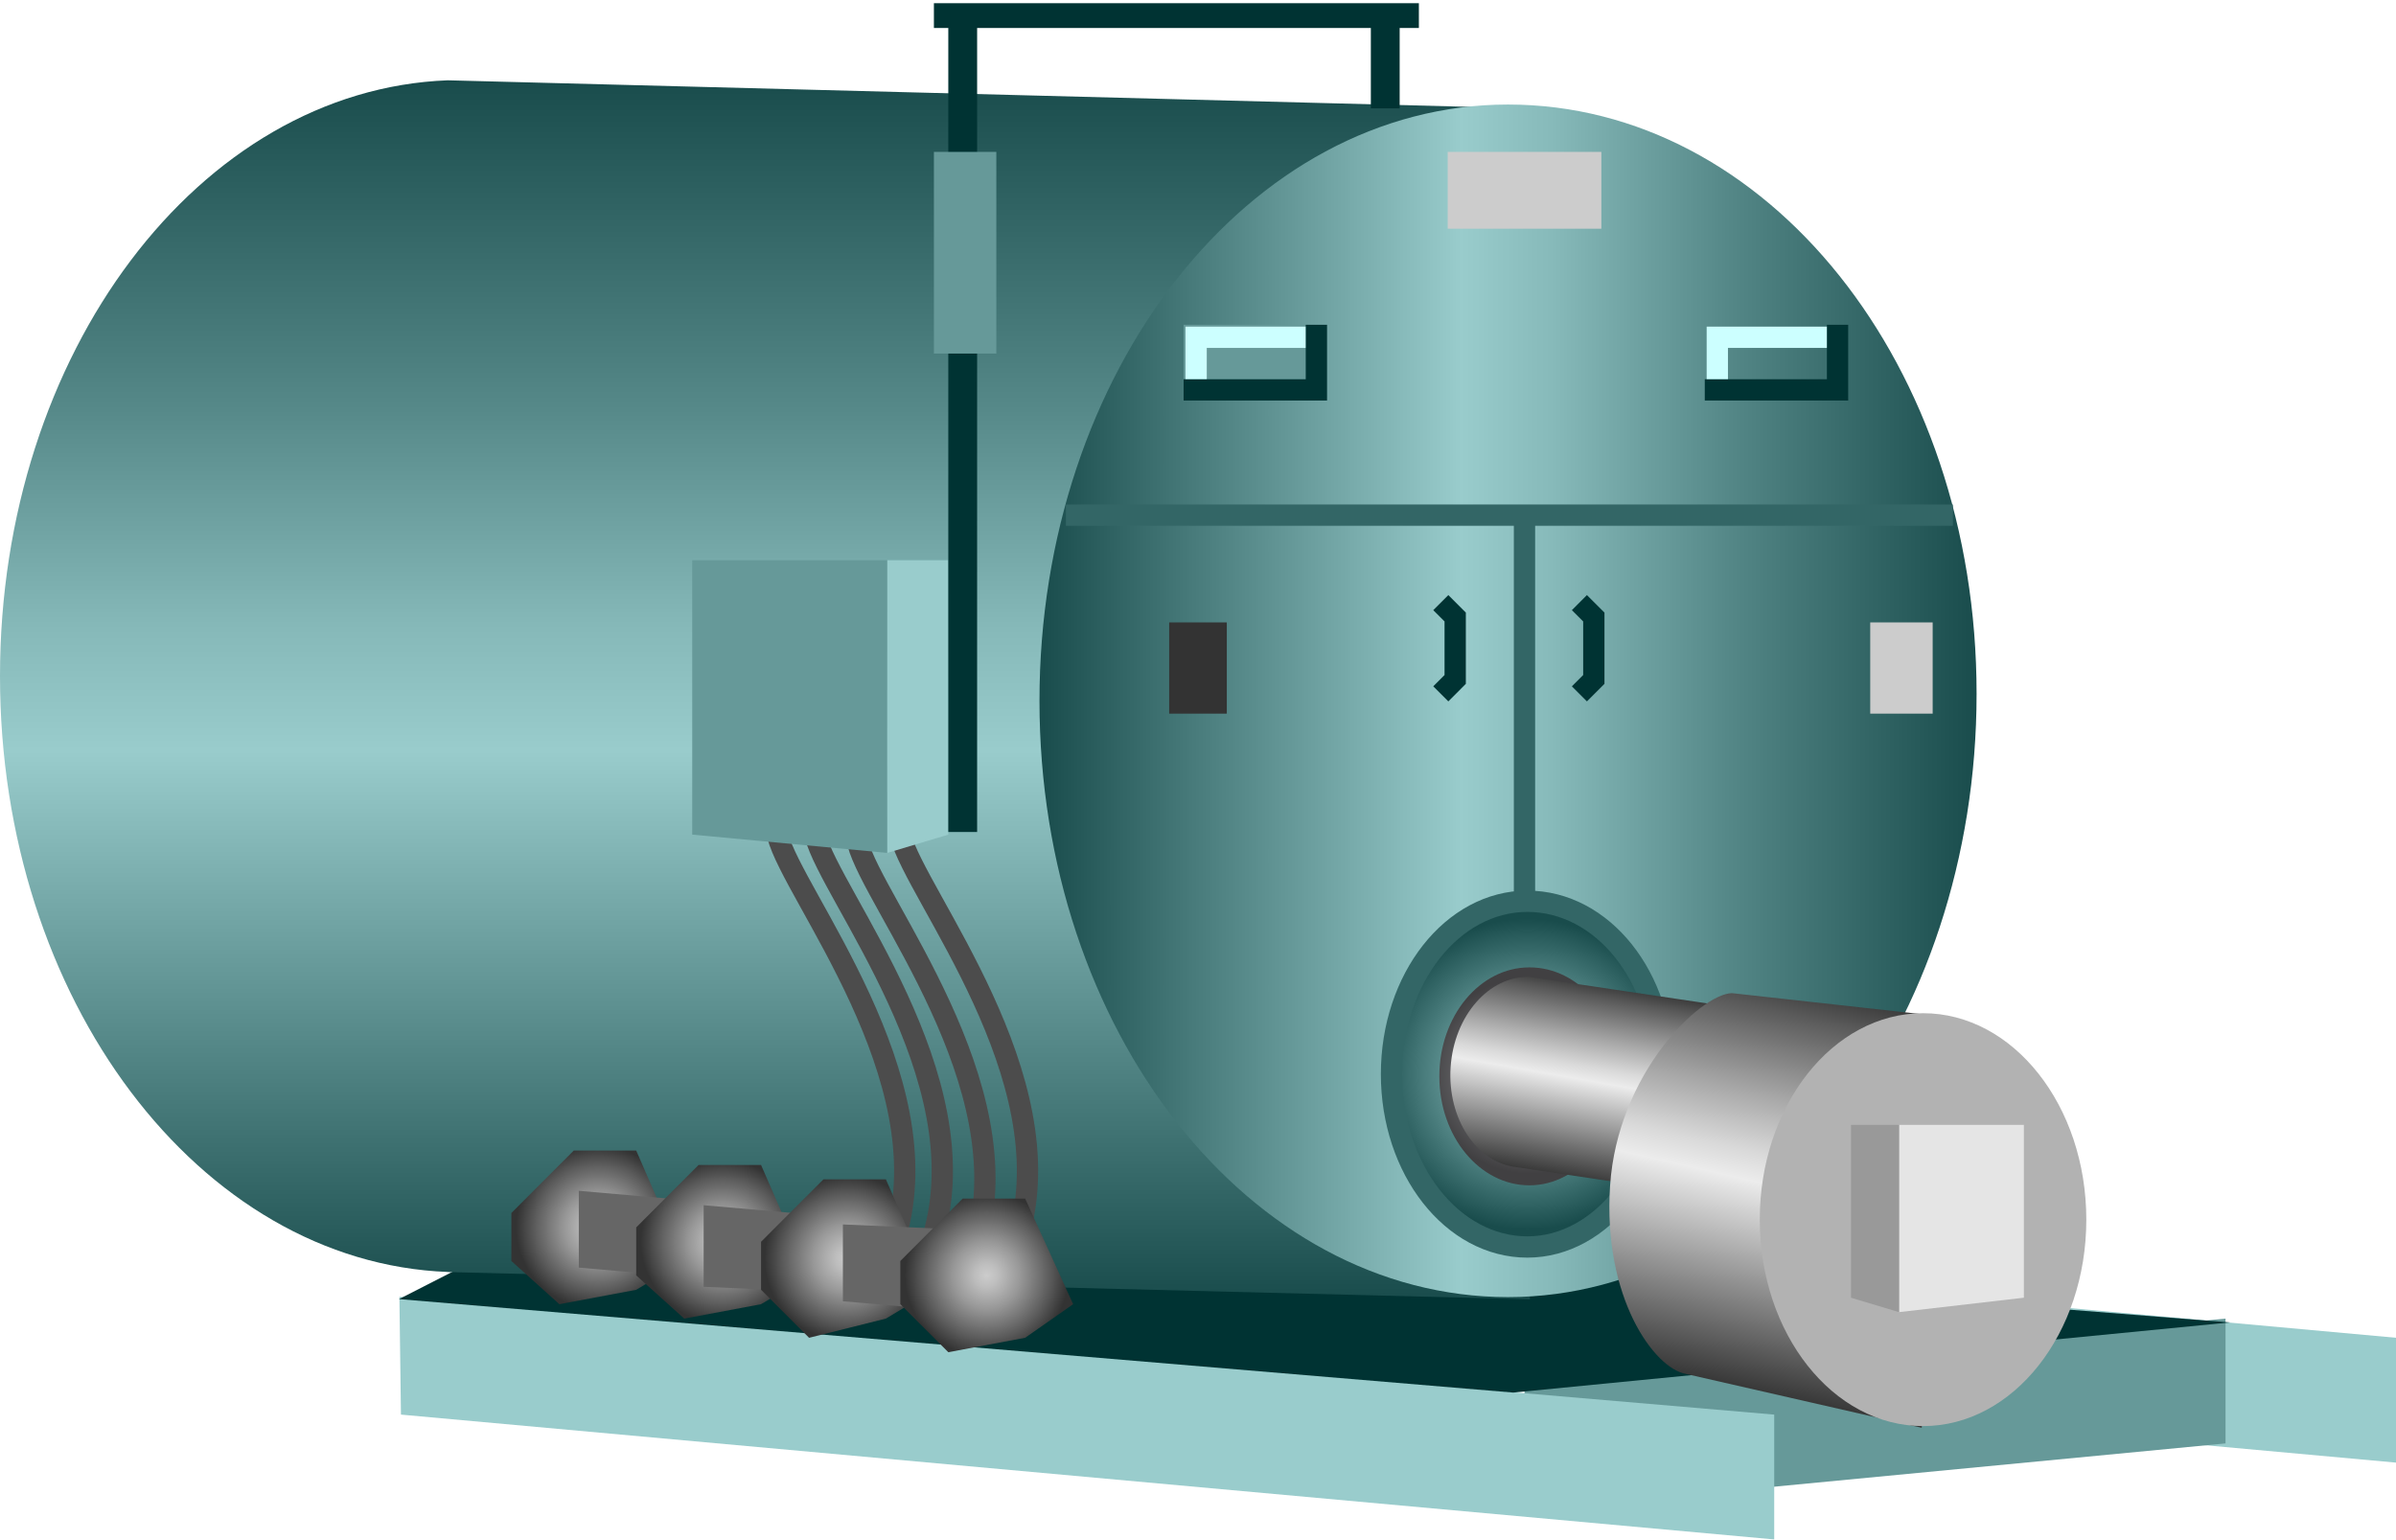 <!DOCTYPE svg PUBLIC "-//W3C//DTD SVG 1.1//EN" "http://www.w3.org/Graphics/SVG/1.1/DTD/svg11.dtd"><svg version="1.1" xmlns="http://www.w3.org/2000/svg" xmlns:xlink="http://www.w3.org/1999/xlink" width="112px" height="72px" viewBox="0 0 112.5 72.26" enable-background="new 0 0 112.5 72.26" xml:space="preserve">
<g id="Group_BaseBody">
	<path fill="#99CCCC" d="M48.134,56.927l64.366,5.861v5.862l-64.366-5.862V56.927z" />
	<path fill="#669999" d="M71.58,70.905l32.916-3.156v-5.861L71.58,65.044V70.905z" />
	<path fill="#99CCCC" d="M18.753,60.865l64.552,5.531v5.862l-64.479-5.862L18.753,60.865z" />
	<path fill="#003333" d="M18.734,60.972L22.4,59.1l50,0.401l32.295,2.567l-33.647,3.294L18.734,60.972z" />
</g>
<g id="Group_BoilerBody">
	<linearGradient id="SVGID_1_" gradientUnits="userSpaceOnUse" x1="36.682" y1="60.982" x2="36.682" y2="3.74">
		<stop offset="0" style="stop-color:#194C4C" />
		<stop offset="0.45" style="stop-color:#99CCCC" />
		<stop offset="0.55" style="stop-color:#86B9B9" />
		<stop offset="0.73" style="stop-color:#568989" />
		<stop offset="0.77" style="stop-color:#4C7F7F" />
		<stop offset="1" style="stop-color:#194C4C" />
	</linearGradient>
	<path fill="url(#SVGID_1_)" d="M73.363,5.1L21.022,3.74C9.354,4.188,0,16.539,0,31.719s9.354,27.53,21.022,27.979v0.004   l50.809,1.281L73.363,5.1z" />
	<linearGradient id="SVGID_2_" gradientUnits="userSpaceOnUse" x1="48.807" y1="32.878" x2="92.807" y2="32.878">
		<stop offset="0" style="stop-color:#194C4C" />
		<stop offset="0.45" style="stop-color:#99CCCC" />
		<stop offset="0.55" style="stop-color:#86B9B9" />
		<stop offset="0.73" style="stop-color:#568989" />
		<stop offset="0.77" style="stop-color:#4C7F7F" />
		<stop offset="1" style="stop-color:#194C4C" />
	</linearGradient>
	<path fill="url(#SVGID_2_)" d="M92.807,32.55c0,15.465-9.85,28.328-22,28.328s-22-12.535-22-28c0-15.464,9.85-28,22-28   S92.807,17.086,92.807,32.55z" />
	<radialGradient id="SVGID_3_" cx="71.715" cy="50.407" r="7.3" gradientUnits="userSpaceOnUse">
		<stop offset="0" style="stop-color:#99CCCC" />
		<stop offset="0.16" style="stop-color:#8BBEBE" />
		<stop offset="0.47" style="stop-color:#659898" />
		<stop offset="0.89" style="stop-color:#295C5C" />
		<stop offset="1" style="stop-color:#194C4C" />
	</radialGradient>
	<path fill="url(#SVGID_3_)" stroke="#336666" d="M78.093,50.312c0,4.483-2.855,8.213-6.378,8.213c-3.523,0-6.379-3.634-6.379-8.117   c0-4.484,2.855-8.118,6.379-8.118C75.237,42.29,78.093,45.829,78.093,50.312z" />
	
		<radialGradient id="SVGID_4_" cx="71.394" cy="50.554" r="5.244" gradientTransform="matrix(0.924 0 0 0.877 5.873 6.15)" gradientUnits="userSpaceOnUse">
		<stop offset="0" style="stop-color:#939598" />
		<stop offset="0.23" style="stop-color:#85878A" />
		<stop offset="0.65" style="stop-color:#626265" />
		<stop offset="1" style="stop-color:#414042" />
	</radialGradient>
	<path fill="url(#SVGID_4_)" d="M76.044,50.452c0,2.826-1.895,5.178-4.232,5.178c-2.337,0-4.231-2.292-4.231-5.117   c0-2.826,1.895-5.118,4.231-5.118C74.149,45.394,76.044,47.626,76.044,50.452z" />
</g>
<g id="Group_FuelBurner">
	
		<linearGradient id="SVGID_5_" gradientUnits="userSpaceOnUse" x1="76.134" y1="55.766" x2="77.138" y2="46.574" gradientTransform="matrix(0.998 0.066 -0.066 0.998 3.103 -5.122)">
		<stop offset="0" style="stop-color:#383838" />
		<stop offset="0.5" style="stop-color:#ECECEC" />
		<stop offset="0.57" style="stop-color:#D9D9D9" />
		<stop offset="0.71" style="stop-color:#A8A8A8" />
		<stop offset="0.92" style="stop-color:#5A5A5A" />
		<stop offset="1" style="stop-color:#383838" />
	</linearGradient>
	<path fill="url(#SVGID_5_)" d="M84.336,47.71l-12.523-1.867c-1.896-0.053-3.542,1.819-3.702,4.243   c-0.159,2.426,1.228,4.497,3.114,4.693l0,0L83.5,56.618L84.336,47.71z" />
	
		<linearGradient id="SVGID_6_" gradientUnits="userSpaceOnUse" x1="87.149" y1="60.325" x2="87.674" y2="51.397" gradientTransform="matrix(0.79 0.052 -0.142 2.155 22.247 -69.255)">
		<stop offset="0" style="stop-color:#383838" />
		<stop offset="0.5" style="stop-color:#ECECEC" />
		<stop offset="0.57" style="stop-color:#D9D9D9" />
		<stop offset="0.71" style="stop-color:#A8A8A8" />
		<stop offset="0.92" style="stop-color:#5A5A5A" />
		<stop offset="1" style="stop-color:#383838" />
	</linearGradient>
	<path fill="url(#SVGID_6_)" d="M91.695,47.754l-10.382-1.149c-1.51,0.058-5.371,3.813-5.715,9.048   c-0.346,5.238,2.072,8.579,3.562,8.833l11.071,2.529L91.695,47.754z" />
	<ellipse fill="#B2B2B2" cx="90.293" cy="57.241" rx="7.666" ry="9.694" />
</g>
<g id="Group_ControlPanel">
	<path fill="#669999" d="M55.574,15.219h5.862v2.931h-5.862V15.219z" />
	<path fill="none" stroke="#CCFFFF" d="M56.162,18.738v-2.931h5.862" />
	<path fill="none" stroke="#003333" d="M55.574,18.277h6.235v-3.057" />
	<path fill="none" stroke="#CCFFFF" d="M80.633,18.738v-2.931h5.861" />
	<path fill="none" stroke="#003333" d="M80.045,18.277h6.234v-3.057" />
	<path fill="#E5E5E5" d="M89.166,52.791h5.861v8.116l-5.861,0.677V52.791z" />
	<path fill="#999999" d="M89.166,52.791h-2.255v8.116l2.255,0.677V52.791z" />
	<path fill="none" stroke="#4C4C4C" d="M42.282,39.218c0.719,2.796,7.753,11.325,5.53,18.824" />
	<path fill="none" stroke="#4C4C4C" d="M40.282,39.571c0.719,2.796,7.753,11.325,5.53,18.824" />
	<path fill="none" stroke="#4C4C4C" d="M38.282,39.218c0.719,2.796,7.753,11.325,5.53,18.824" />
	<path fill="none" stroke="#4C4C4C" d="M36.518,39.218c0.719,2.796,7.753,11.325,5.53,18.824" />
</g>
<g id="Group_ControlCircuitJunctionBox">
	<path fill="#669999" d="M32.502,26.277h9.161v13.742l-9.161-0.858V26.277z" />
	<path fill="#99CCCC" d="M44.526,26.277h-2.863v13.742l2.863-0.858V26.277z" />
</g>
<g id="Group_Doors">
	<path fill="none" stroke="#336666" d="M71.58,42.63V24.512" />
	<line fill="none" stroke="#336666" x1="50.047" y1="24.159" x2="91.694" y2="24.159" />
</g>
<g id="Group_InspectionLadder">
	<path fill="#003333" d="M44.526,0.931h1.353v38.107h-1.353V0.931z" />
	<path fill="#003333" d="M66.621,0.12v1.162H43.85V0.12H66.621z" />
	<path fill="#003333" d="M64.366,0.931h1.353v4.125h-1.353V0.931z" />
	<path fill="#669999" d="M43.85,7.102h2.931v9.47H43.85V7.102z" />
</g>
<g id="Group_FuelHeatingFilteringSystems">
	<radialGradient id="SVGID_7_" cx="28.069" cy="57.604" r="3.839" gradientUnits="userSpaceOnUse">
		<stop offset="0" style="stop-color:#CCCCCC" />
		<stop offset="0.14" style="stop-color:#BEBEBE" />
		<stop offset="0.41" style="stop-color:#989898" />
		<stop offset="0.77" style="stop-color:#5C5C5C" />
		<stop offset="1" style="stop-color:#333333" />
	</radialGradient>
	<path fill="url(#SVGID_7_)" d="M26.941,53.997h2.931l2.255,5.186l-2.255,1.353l-3.607,0.676l-2.254-2.028v-2.255L26.941,53.997z" />
	<path fill="#666666" d="M27.177,55.887l5.186,0.451v3.607l-5.186-0.451V55.887z" />
	<radialGradient id="SVGID_8_" cx="33.93" cy="58.28" r="3.839" gradientUnits="userSpaceOnUse">
		<stop offset="0" style="stop-color:#CCCCCC" />
		<stop offset="0.14" style="stop-color:#BEBEBE" />
		<stop offset="0.41" style="stop-color:#989898" />
		<stop offset="0.77" style="stop-color:#5C5C5C" />
		<stop offset="1" style="stop-color:#333333" />
	</radialGradient>
	<path fill="url(#SVGID_8_)" d="M32.803,54.673h2.931l2.254,5.186l-2.254,1.353l-3.607,0.677l-2.255-2.029v-2.254L32.803,54.673z" />
	<path fill="#666666" d="M33.039,56.564l5.185,0.451v3.606l-5.185-0.226V56.564z" />
	<radialGradient id="SVGID_9_" cx="39.792" cy="59.069" r="3.893" gradientUnits="userSpaceOnUse">
		<stop offset="0" style="stop-color:#CCCCCC" />
		<stop offset="0.14" style="stop-color:#BEBEBE" />
		<stop offset="0.41" style="stop-color:#989898" />
		<stop offset="0.77" style="stop-color:#5C5C5C" />
		<stop offset="1" style="stop-color:#333333" />
	</radialGradient>
	<path fill="url(#SVGID_9_)" d="M38.665,55.349h2.931l2.254,5.186l-2.254,1.353l-3.607,0.901l-2.254-2.254V58.28L38.665,55.349z" />
	<path fill="#666666" d="M39.577,57.466l5.185,0.226v3.833l-5.185-0.451V57.466z" />
	<radialGradient id="SVGID_10_" cx="46.33" cy="59.858" r="3.839" gradientUnits="userSpaceOnUse">
		<stop offset="0" style="stop-color:#CCCCCC" />
		<stop offset="0.14" style="stop-color:#BEBEBE" />
		<stop offset="0.41" style="stop-color:#989898" />
		<stop offset="0.77" style="stop-color:#5C5C5C" />
		<stop offset="1" style="stop-color:#333333" />
	</radialGradient>
	<path fill="url(#SVGID_10_)" d="M45.203,56.251h2.931l2.254,4.96l-2.254,1.578l-3.607,0.677l-2.254-2.255v-2.028L45.203,56.251z" />
</g>
<g id="Group_MotorWiringBox">
	<path fill="#333333" d="M54.897,29.197h2.705v4.283h-2.705V29.197z" />
</g>
<g id="Group_DoorHandles">
	<path fill="none" stroke="#003333" d="M67.65,32.551l0.676-0.677v-2.931l-0.676-0.676" />
	<path fill="none" stroke="#003333" d="M74.158,32.551l0.677-0.677v-2.931l-0.677-0.676" />
</g>
<g id="Group_Nameplate">
	<path fill="#CCCCCC" d="M67.974,7.102h7.214v3.607h-7.214V7.102z" />
	<path fill="#CCCCCC" d="M87.813,29.197h2.932v4.283h-2.932V29.197z" />
</g>
</svg>